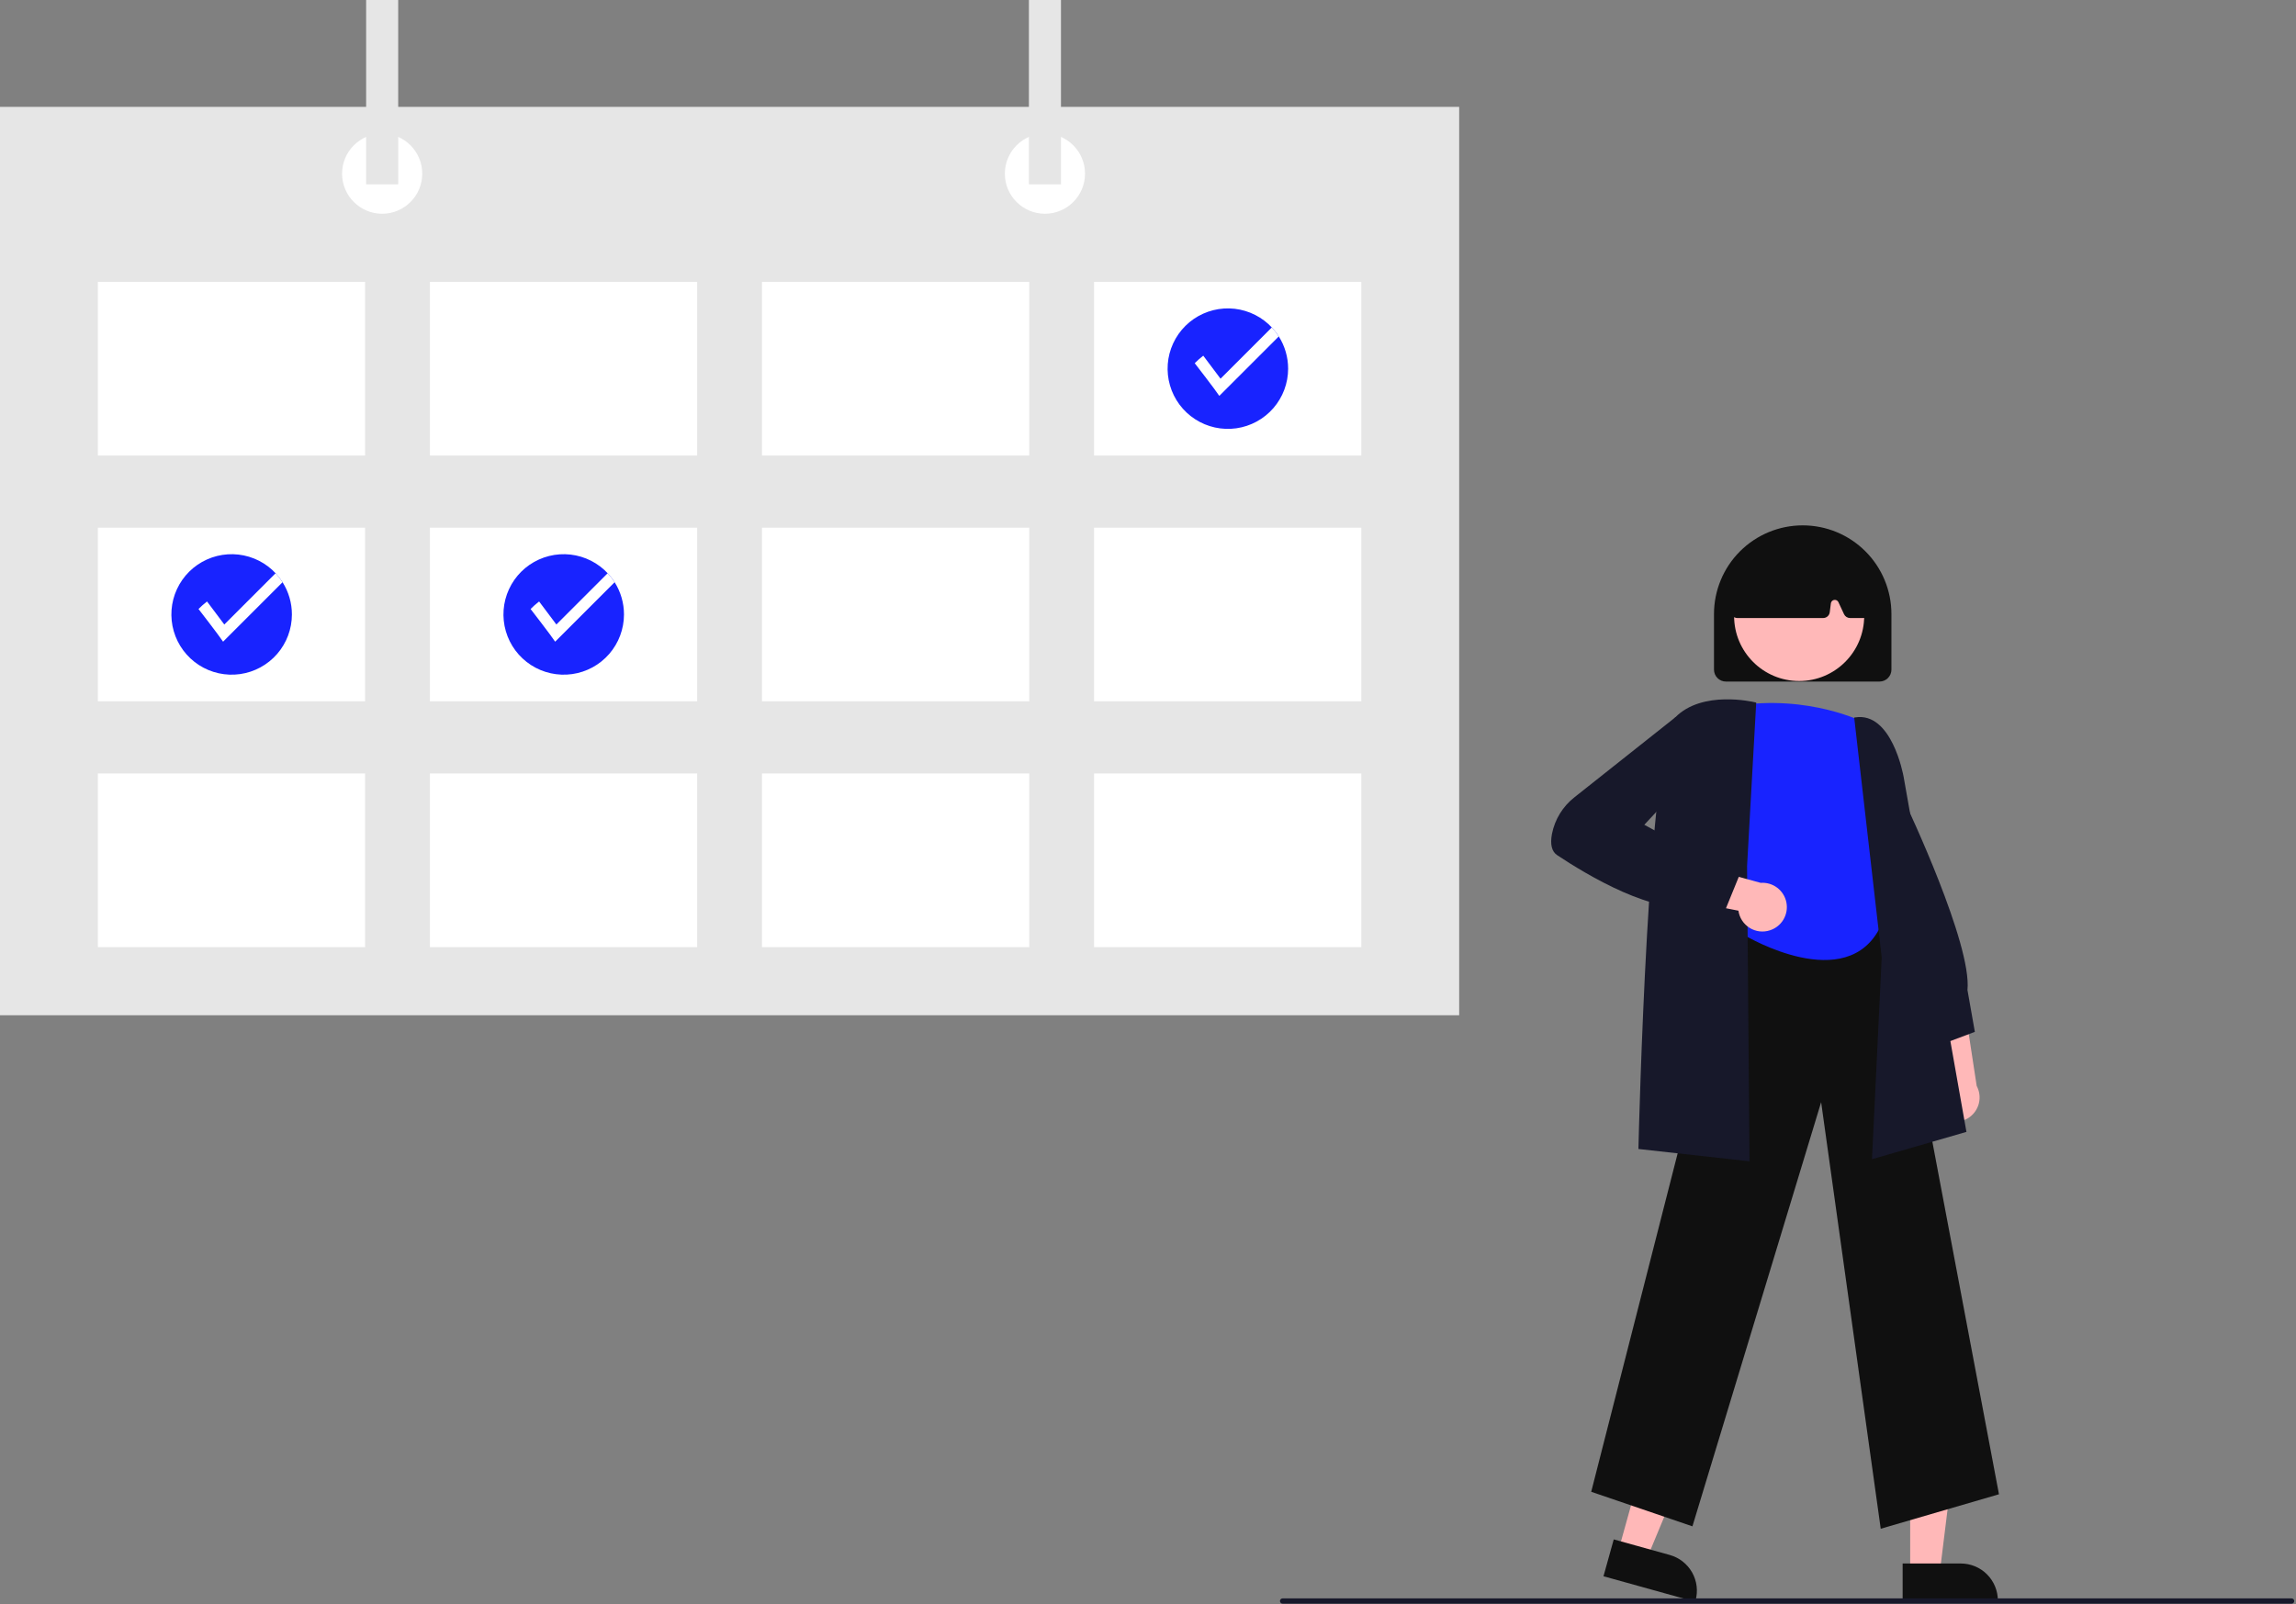 <svg width="867" height="606" viewBox="0 0 867 606" fill="none" xmlns="http://www.w3.org/2000/svg">
<rect x="0" y="0" width="867" height="606" fill="#808080" stroke="none"/>
<g clip-path="url(#clip0_3_2)">
<path d="M731.468 420.659C730.571 419.667 729.902 418.491 729.509 417.213C729.115 415.936 729.007 414.587 729.191 413.263C729.375 411.938 729.847 410.67 730.574 409.548C731.301 408.426 732.266 407.477 733.399 406.768L726.148 375.086L741.966 381.004L746.427 410.182C747.492 412.166 747.793 414.471 747.272 416.661C746.751 418.851 745.445 420.773 743.601 422.065C741.757 423.356 739.504 423.926 737.268 423.667C735.032 423.408 732.968 422.337 731.468 420.659Z" fill="#FFB8B8"/>
<path d="M730.374 395.514L716.468 368.629L718.349 300.932L719.242 302.815C720.283 305.008 744.682 356.661 742.942 373.953L745.731 389.755L730.374 395.514Z" fill="#17182A"/>
<path d="M721.307 594.201H732.458L737.762 551.192L721.305 551.193L721.307 594.201Z" fill="#FFB8B8"/>
<path d="M718.463 590.561L740.422 590.56H740.424C744.135 590.56 747.694 592.034 750.318 594.659C752.943 597.283 754.417 600.842 754.417 604.554V605.008L718.463 605.01L718.463 590.561Z" fill="#101010"/>
<path d="M611.134 585.727L621.877 588.714L638.511 548.699L622.655 544.29L611.134 585.727Z" fill="#FFB8B8"/>
<path d="M609.369 581.458L630.525 587.34L630.527 587.341C634.103 588.335 637.137 590.709 638.962 593.941C640.787 597.172 641.254 600.996 640.26 604.572L640.138 605.01L605.498 595.379L609.369 581.458Z" fill="#101010"/>
<path d="M710.19 577.434L687.686 416.308L639.082 576.523L600.865 563.473L655.639 348.941L656 348.915L713.38 344.924L754.837 564.412L710.19 577.434Z" fill="#101010"/>
<path d="M704.238 273.015C704.238 273.015 683.319 262.101 655.125 266.648C655.125 266.648 640.118 302.853 655.125 317.266L659.217 353.507C659.217 353.507 697.417 376.245 710.15 349.869L708.331 319.855C708.331 319.855 717.426 305.46 710.15 294.922C705.789 288.485 703.708 280.773 704.238 273.015Z" fill="#1823FF"/>
<path d="M706.888 437.857L710.56 361.669L700.169 271.035L700.646 270.963C714.277 268.907 718.648 292.39 718.828 293.391L742.554 427.533L706.888 437.857Z" fill="#17182A"/>
<path d="M660.632 438.651L618.688 433.99L618.699 433.532C618.848 427.322 622.458 281.328 632.574 270.988C642.749 260.587 661.951 265.087 662.763 265.285L663.168 265.382L659.717 327.159L660.632 438.651Z" fill="#17182A"/>
<path d="M668.357 351.393C667.086 351.81 665.74 351.943 664.413 351.784C663.085 351.624 661.809 351.175 660.673 350.469C659.538 349.762 658.572 348.815 657.842 347.695C657.112 346.575 656.637 345.308 656.45 343.984L624.555 337.735L636.39 325.686L664.864 333.468C667.108 333.301 669.337 333.963 671.126 335.329C672.915 336.694 674.141 338.669 674.572 340.879C675.003 343.088 674.608 345.379 673.462 347.317C672.317 349.255 670.5 350.705 668.357 351.393Z" fill="#FFB8B8"/>
<path d="M651.337 344.079L640.944 341.845C625.602 346.459 598.822 330.215 587.998 323C585.961 321.642 585.301 318.952 586.035 315.006C587.118 309.486 590.16 304.544 594.602 301.091L632.721 270.866L642.343 269.257L645.201 285.452L620.913 311.538L656.666 330.998L651.337 344.079Z" fill="#17182A"/>
<path d="M647.226 252.938V231.938C647.226 223.053 650.756 214.533 657.038 208.25C663.321 201.968 671.842 198.438 680.726 198.438C689.611 198.438 698.132 201.968 704.414 208.25C710.697 214.533 714.226 223.053 714.226 231.938V252.938C714.225 254.131 713.75 255.275 712.907 256.119C712.063 256.962 710.919 257.437 709.726 257.438H651.726C650.533 257.437 649.389 256.962 648.546 256.119C647.702 255.275 647.228 254.131 647.226 252.938Z" fill="#101010"/>
<path d="M679.38 257.232C692.945 257.232 703.941 246.235 703.941 232.671C703.941 219.106 692.945 208.109 679.38 208.109C665.815 208.109 654.819 219.106 654.819 232.671C654.819 246.235 665.815 257.232 679.38 257.232Z" fill="#FFB8B8"/>
<path d="M654.145 232.576C653.91 232.305 653.736 231.987 653.635 231.643C653.534 231.299 653.509 230.938 653.56 230.583L656.469 210.323C656.527 209.911 656.686 209.519 656.933 209.184C657.18 208.849 657.507 208.581 657.884 208.404C672.734 201.454 687.793 201.445 702.644 208.378C703.038 208.564 703.376 208.85 703.627 209.207C703.877 209.564 704.031 209.98 704.072 210.414L706.014 230.7C706.048 231.047 706.008 231.397 705.898 231.727C705.788 232.058 705.61 232.362 705.376 232.62C705.142 232.878 704.856 233.084 704.537 233.225C704.219 233.366 703.874 233.438 703.526 233.438H698.6C698.125 233.437 697.659 233.301 697.258 233.046C696.857 232.79 696.537 232.426 696.335 231.996L694.209 227.441C694.071 227.146 693.842 226.904 693.554 226.751C693.267 226.598 692.938 226.543 692.617 226.594C692.295 226.644 691.999 226.798 691.772 227.032C691.546 227.265 691.402 227.566 691.361 227.889L690.941 231.248C690.865 231.852 690.571 232.408 690.115 232.811C689.658 233.215 689.07 233.437 688.461 233.438H656.034C655.676 233.438 655.322 233.361 654.996 233.213C654.67 233.064 654.38 232.847 654.145 232.576Z" fill="#101010"/>
<path d="M551 40.366H0V383.48H551V40.366Z" fill="#E6E6E6"/>
<path d="M137.865 106.466H36.949V172.061H137.865V106.466Z" fill="white"/>
<path d="M263.26 106.466H162.344V172.061H263.26V106.466Z" fill="white"/>
<path d="M388.656 106.466H287.74V172.061H388.656V106.466Z" fill="white"/>
<path d="M514.051 106.466H413.135V172.061H514.051V106.466Z" fill="white"/>
<path d="M137.865 199.309H36.949V264.904H137.865V199.309Z" fill="white"/>
<path d="M263.26 199.309H162.344V264.904H263.26V199.309Z" fill="white"/>
<path d="M388.656 199.309H287.74V264.904H388.656V199.309Z" fill="white"/>
<path d="M514.051 199.309H413.135V264.904H514.051V199.309Z" fill="white"/>
<path d="M137.865 292.151H36.949V357.746H137.865V292.151Z" fill="white"/>
<path d="M263.26 292.151H162.344V357.746H263.26V292.151Z" fill="white"/>
<path d="M388.656 292.151H287.74V357.746H388.656V292.151Z" fill="white"/>
<path d="M514.051 292.151H413.135V357.746H514.051V292.151Z" fill="white"/>
<path d="M144.309 80.733C152.67 80.733 159.447 73.955 159.447 65.595C159.447 57.235 152.67 50.458 144.309 50.458C135.949 50.458 129.172 57.235 129.172 65.595C129.172 73.955 135.949 80.733 144.309 80.733Z" fill="white"/>
<path d="M394.581 80.733C402.941 80.733 409.718 73.955 409.718 65.595C409.718 57.235 402.941 50.458 394.581 50.458C386.221 50.458 379.443 57.235 379.443 65.595C379.443 73.955 386.221 80.733 394.581 80.733Z" fill="white"/>
<path d="M150.365 0H138.255V69.632H150.365V0Z" fill="#E6E6E6"/>
<path d="M400.635 0H388.526V69.632H400.635V0Z" fill="#E6E6E6"/>
<path d="M486.414 139.264C486.409 144.744 484.426 150.038 480.83 154.174C477.234 158.309 472.267 161.008 466.841 161.775C461.414 162.542 455.893 161.324 451.293 158.346C446.692 155.369 443.32 150.831 441.797 145.567C440.274 140.302 440.702 134.665 443.002 129.691C445.302 124.717 449.32 120.74 454.318 118.49C459.315 116.241 464.956 115.871 470.205 117.448C475.453 119.025 479.957 122.442 482.887 127.073C485.195 130.72 486.418 134.948 486.414 139.264Z" fill="#1823FF"/>
<path d="M482.887 127.073L460.423 149.533C459.011 147.347 451.146 137.189 451.146 137.189C452.154 136.17 453.229 135.221 454.365 134.347L460.888 143.044L480.256 123.675C481.239 124.722 482.119 125.86 482.887 127.073Z" fill="white"/>
<path d="M235.623 232.106C235.618 237.586 233.635 242.881 230.039 247.016C226.443 251.152 221.476 253.851 216.05 254.617C210.623 255.384 205.102 254.167 200.502 251.189C195.901 248.211 192.529 243.673 191.006 238.409C189.483 233.145 189.911 227.507 192.211 222.533C194.511 217.559 198.529 213.582 203.527 211.333C208.524 209.084 214.165 208.714 219.414 210.29C224.662 211.867 229.166 215.285 232.096 219.916C234.404 223.563 235.627 227.79 235.623 232.106Z" fill="#1823FF"/>
<path d="M232.096 219.916L209.632 242.376C208.22 240.19 200.355 230.032 200.355 230.032C201.363 229.013 202.438 228.063 203.574 227.189L210.097 235.886L229.466 216.518C230.448 217.565 231.329 218.702 232.096 219.916Z" fill="white"/>
<path d="M110.228 232.106C110.222 237.587 108.24 242.881 104.644 247.016C101.048 251.152 96.08 253.851 90.654 254.618C85.228 255.384 79.707 254.167 75.106 251.189C70.505 248.211 67.134 243.673 65.611 238.409C64.088 233.145 64.516 227.508 66.816 222.533C69.116 217.559 73.134 213.582 78.131 211.333C83.129 209.084 88.77 208.714 94.019 210.29C99.267 211.867 103.77 215.285 106.701 219.916C109.008 223.563 110.232 227.791 110.228 232.106Z" fill="#1823FF"/>
<path d="M106.701 219.916L84.237 242.376C82.825 240.19 74.959 230.032 74.959 230.032C75.967 229.013 77.043 228.063 78.179 227.189L84.701 235.886L104.07 216.518C105.052 217.565 105.933 218.702 106.701 219.916Z" fill="white"/>
<path d="M865.331 605.74H484.331C484.065 605.74 483.811 605.635 483.623 605.447C483.436 605.26 483.331 605.005 483.331 604.74C483.331 604.475 483.436 604.22 483.623 604.033C483.811 603.845 484.065 603.74 484.331 603.74H865.331C865.596 603.74 865.85 603.845 866.038 604.033C866.225 604.22 866.331 604.475 866.331 604.74C866.331 605.005 866.225 605.26 866.038 605.447C865.85 605.635 865.596 605.74 865.331 605.74Z" fill="#17182A"/>
</g>
<defs>
<clipPath id="clip0_3_2">
<rect width="866.331" height="605.74" fill="white"/>
</clipPath>
</defs>
</svg>
